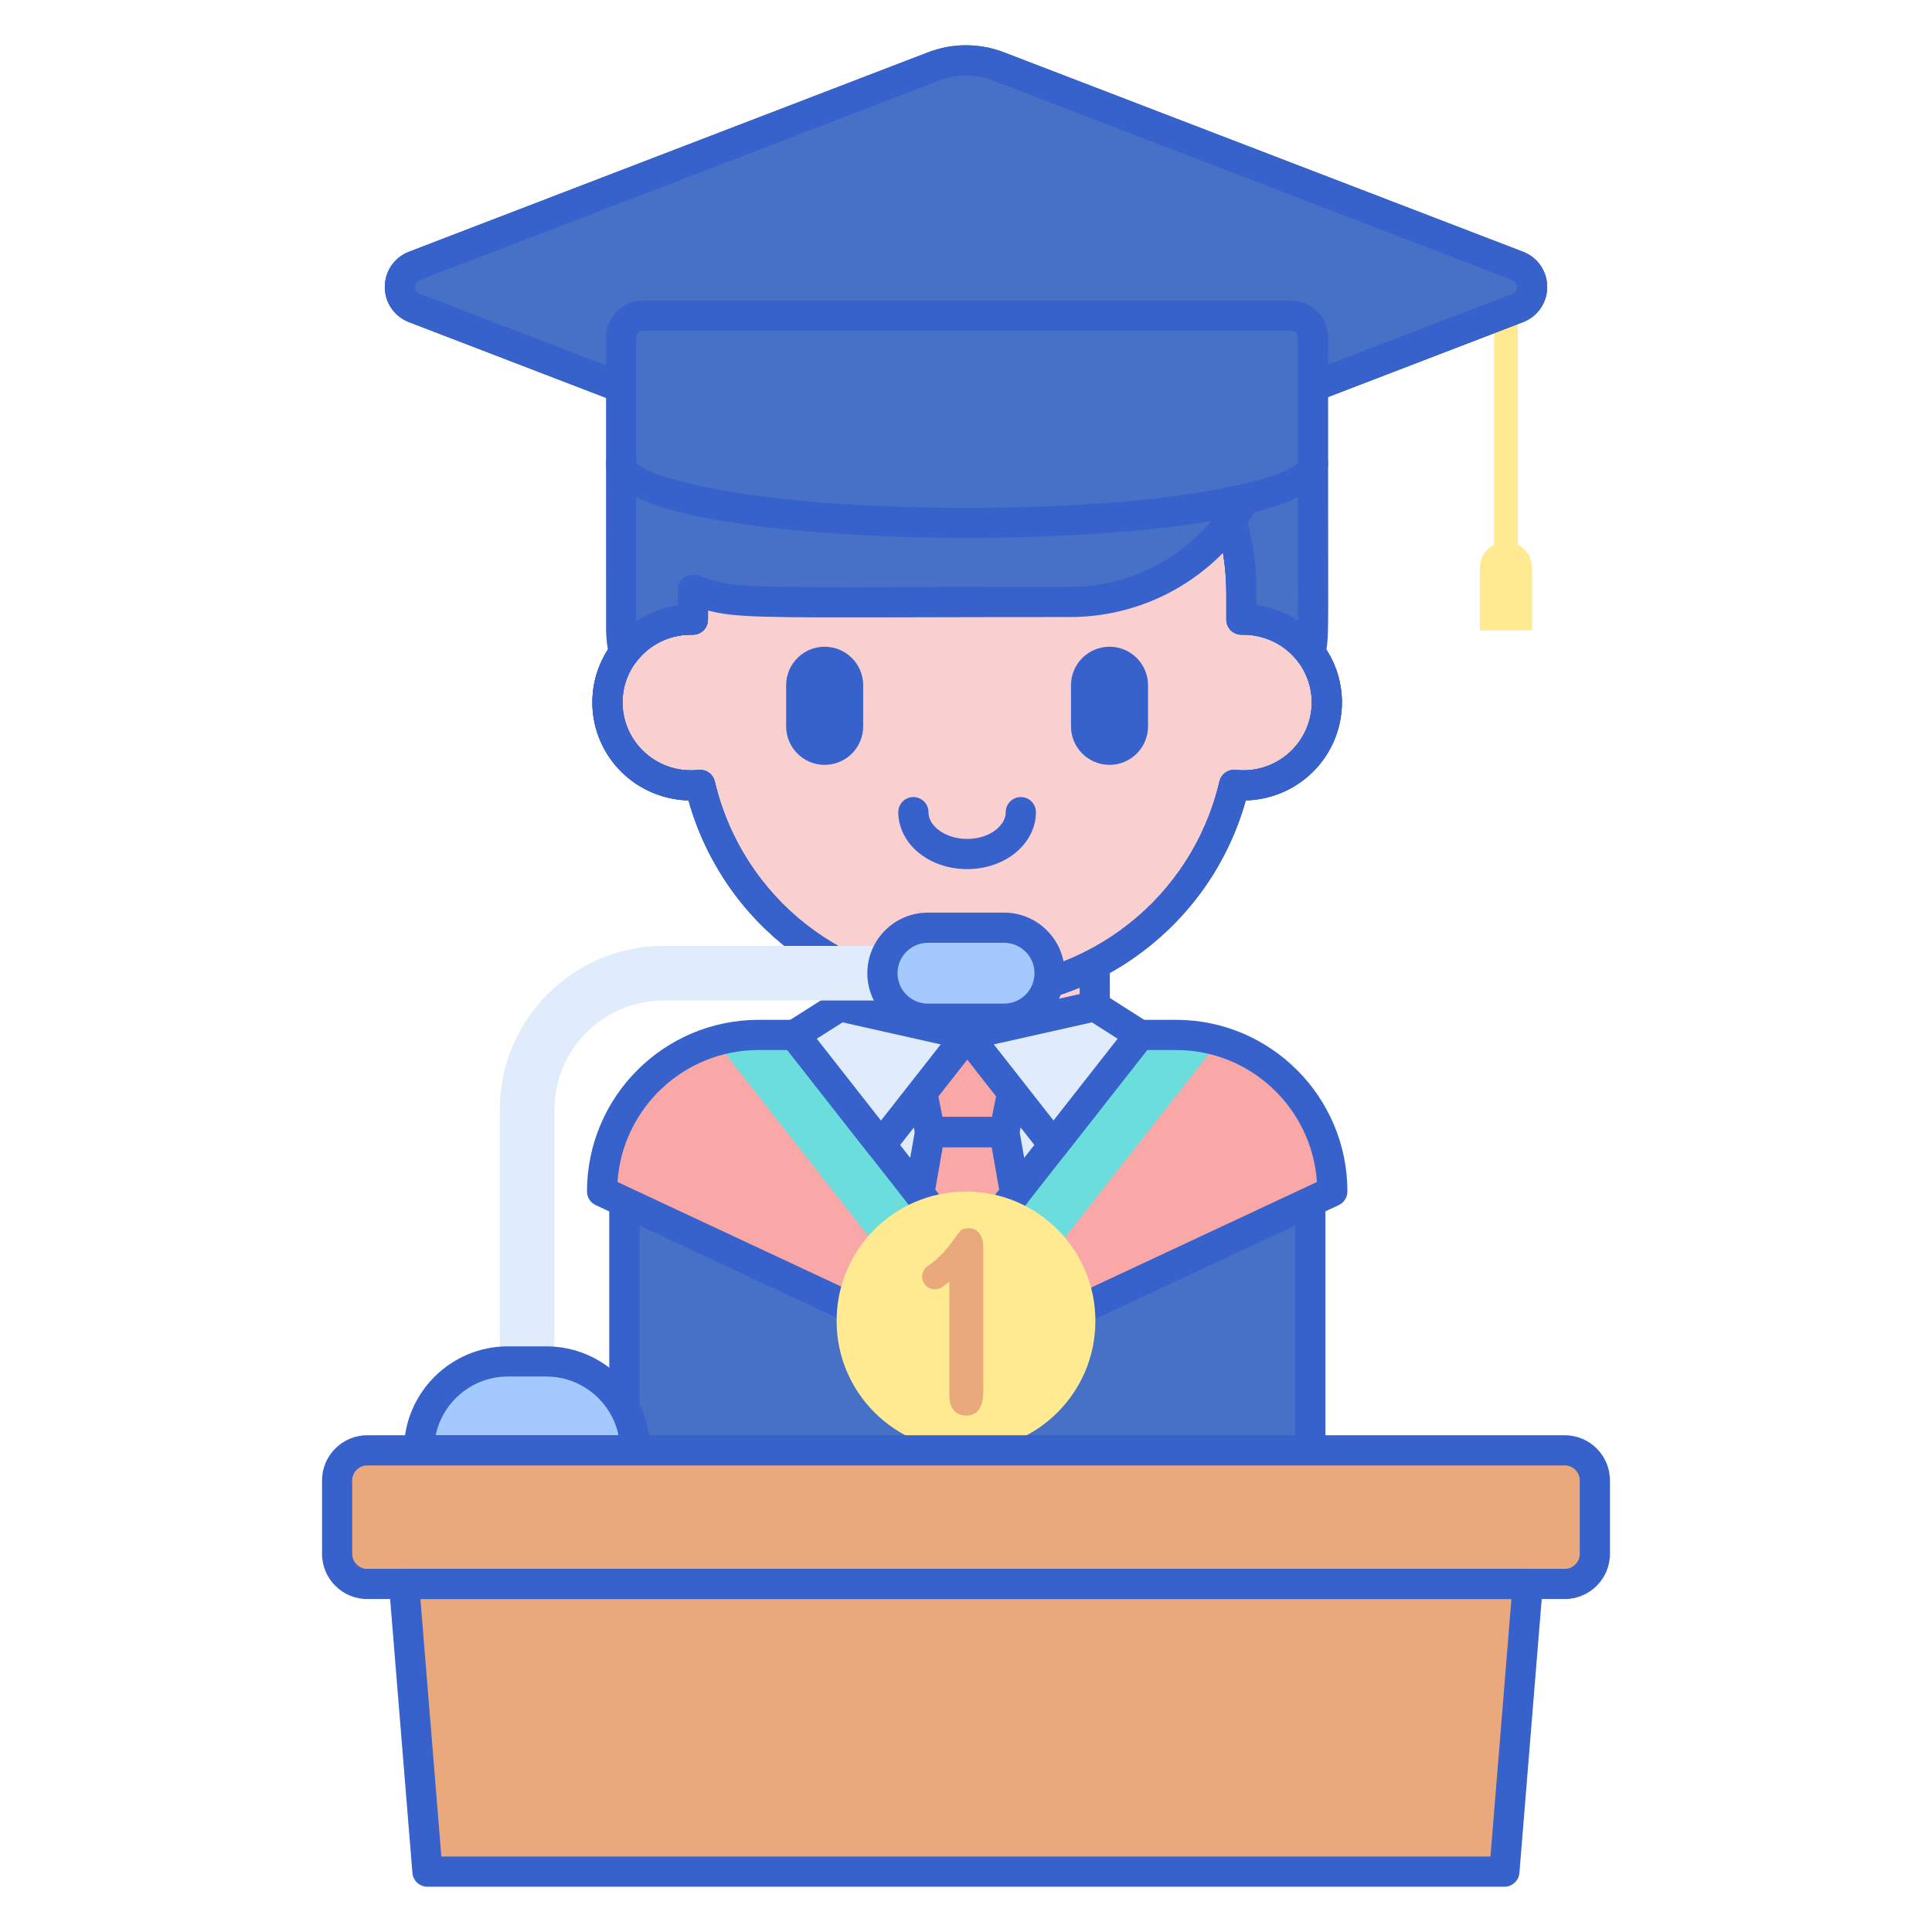 <?xml version="1.0" encoding="utf-8"?>
<!-- Generator: Adobe Illustrator 22.1.0, SVG Export Plug-In . SVG Version: 6.00 Build 0)  -->
<svg version="1.1" id="Layer_1" xmlns="http://www.w3.org/2000/svg" xmlns:xlink="http://www.w3.org/1999/xlink" x="0px" y="0px"
	 viewBox="0 0 256 256" style="enable-background:new 0 0 256 256;" xml:space="preserve">
<style type="text/css">
	.st0{fill:#E0EBFC;}
	.st1{fill:#3762CC;}
	.st2{fill:#4671C6;}
	.st3{fill:#6BDDDD;}
	.st4{fill:#F9A7A7;}
	.st5{fill:#A4C9FF;}
	.st6{fill:#FFEA92;}
	.st7{fill:#F9CFCF;}
	.st8{fill:#FFE164;}
	.st9{fill:#FFDC85;}
	.st10{fill:#FFEA94;}
	.st11{fill:#B9BEFC;}
	.st12{fill:#EAA97D;}
</style>
<g>
	<g>
		<path class="st2" d="M173.624,192.178c0-11.705,0-21.225,0-34.003c0-10.757-8.72-19.478-19.478-19.478h-51.94
			c-10.757,0-19.477,8.72-19.477,19.478c0,12.726,0,22.287,0,34.003H173.624z"/>
	</g>
	<g>
		<path class="st1" d="M173.624,194.178H82.729c-1.104,0-2-0.896-2-2v-34.003c0-11.843,9.635-21.478,21.478-21.478h51.94
			c11.843,0,21.478,9.635,21.478,21.478v34.003C175.624,193.283,174.729,194.178,173.624,194.178z M84.729,190.178h86.895v-32.003
			c0-9.637-7.841-17.478-17.478-17.478h-51.94c-9.637,0-17.478,7.841-17.478,17.478V190.178z"/>
	</g>
	<g>
		<path class="st4" d="M176.54,157.873c0-11.799-9.549-20.741-20.708-20.741h-55.309c-11.455,0-20.741,9.286-20.741,20.741l0,0
			l48.379,22.618L176.54,157.873z"/>
	</g>
	<g>
		<path class="st3" d="M155.833,137.132h-4.803l-22.869,29.161l-22.869-29.161h-4.771c-1.987,0-3.903,0.296-5.722,0.818
			l33.362,42.541h0l33.367-42.547C159.706,137.423,157.797,137.132,155.833,137.132z"/>
	</g>
	<g>
		<path class="st1" d="M128.16,182.491c-0.29,0-0.579-0.063-0.847-0.188l-48.379-22.618c-0.703-0.329-1.153-1.036-1.153-1.812
			c0-12.539,10.202-22.741,22.741-22.741h55.309c12.521,0,22.709,10.202,22.709,22.741c0,0.776-0.449,1.483-1.153,1.812
			l-48.38,22.618C128.739,182.429,128.45,182.491,128.16,182.491z M81.822,156.62l46.338,21.664l46.339-21.664
			c-0.646-9.751-8.772-17.487-18.668-17.487h-55.309C90.609,139.132,82.469,146.868,81.822,156.62z M176.54,157.873h0.01H176.54z"/>
	</g>
	<g>
		<polygon class="st0" points="128.16,137.132 105.291,137.132 128.16,166.293 151.029,137.132 		"/>
	</g>
	<g>
		<path class="st4" d="M128.168,137.143l-5.981,7.625c0.176,0.82,0.011,0.011,1.054,5.234c3.56,0,6.277,0,9.837,0
			c1.062-5.318,0.882-4.432,1.058-5.25L128.168,137.143z"/>
	</g>
	<g>
		<path class="st4" d="M121.798,158.181l6.362,8.112l6.362-8.112l-1.443-8.179c-3.564,0-6.285,0-9.837,0L121.798,158.181z"/>
	</g>
	<g>
		<path class="st1" d="M133.079,152.002h-9.837c-0.954,0-1.774-0.673-1.961-1.608l-0.5-2.509c-0.419-2.097-0.418-2.097-0.501-2.479
			l-0.047-0.219c-0.125-0.581,0.016-1.186,0.382-1.653l5.981-7.625c0.759-0.967,2.39-0.967,3.147,0l5.968,7.609
			c0.367,0.467,0.507,1.074,0.382,1.654l-0.051,0.238c-0.078,0.357-0.078,0.357-0.522,2.585l-0.479,2.398
			C134.854,151.329,134.033,152.002,133.079,152.002z M124.882,148.002h6.557l0.158-0.79c0.209-1.05,0.322-1.618,0.392-1.96
			l-3.82-4.869l-3.833,4.886c0.066,0.328,0.172,0.86,0.366,1.832L124.882,148.002z"/>
	</g>
	<g>
		<path class="st1" d="M128.16,168.293L128.16,168.293c-0.614,0-1.195-0.282-1.574-0.766l-6.362-8.112
			c-0.351-0.447-0.495-1.022-0.396-1.582l1.443-8.179c0.169-0.956,0.999-1.652,1.97-1.652h9.837c0.971,0,1.801,0.697,1.97,1.652
			l1.443,8.179c0.099,0.56-0.045,1.135-0.396,1.582l-6.363,8.112C129.354,168.011,128.774,168.293,128.16,168.293z M123.923,157.649
			l4.237,5.403l4.237-5.403l-0.996-5.647h-6.482L123.923,157.649z"/>
	</g>
	<g>
		<polygon class="st0" points="105.291,137.137 105.295,137.137 116.733,151.722 128.177,137.132 111.277,133.334 		"/>
	</g>
	<g>
		<polygon class="st0" points="145.06,133.334 128.16,137.132 139.595,151.712 151.026,137.137 151.029,137.137 		"/>
	</g>
	<g>
		<path class="st7" d="M111.261,127.681c0,1.151,0,4.491,0,5.663l0.016-0.01l16.891,3.796l16.891-3.796c0-2.065,0-3.585,0-5.664
			C134.502,133.186,121.829,133.194,111.261,127.681z"/>
	</g>
	<g>
		<path class="st1" d="M128.168,139.13c-0.147,0-0.294-0.016-0.438-0.049l-16.757-3.766c-0.23-0.034-0.457-0.108-0.667-0.223
			c-0.64-0.351-1.045-1.018-1.045-1.748v-5.663c0-0.699,0.365-1.348,0.963-1.71c0.598-0.362,1.342-0.386,1.961-0.063
			c10.003,5.218,21.946,5.213,31.948-0.01c0.618-0.324,1.364-0.301,1.962,0.062c0.599,0.362,0.964,1.011,0.964,1.71v5.664
			c0,0.936-0.648,1.746-1.562,1.951l-16.891,3.796C128.462,139.114,128.315,139.13,128.168,139.13z M113.261,131.73l14.908,3.351
			l14.891-3.347v-0.915c-9.522,3.998-20.275,4-29.799,0.009V131.73z"/>
	</g>
	<g>
		<path class="st1" d="M128.16,168.293c-0.614,0-1.195-0.282-1.574-0.766l-22.869-29.161c-0.472-0.603-0.56-1.421-0.225-2.109
			c0.335-0.688,1.033-1.125,1.798-1.125h45.738c0.766,0,1.464,0.437,1.799,1.125c0.334,0.688,0.247,1.507-0.225,2.109
			l-22.869,29.161C129.354,168.011,128.774,168.293,128.16,168.293z M109.401,139.132l18.759,23.92l18.759-23.92H109.401z"/>
	</g>
	<g>
		<polygon class="st0" points="145.06,133.334 128.16,137.132 139.595,151.712 151.026,137.137 151.029,137.137 		"/>
	</g>
	<g>
		<path class="st1" d="M139.596,153.712c-0.614,0-1.194-0.282-1.573-0.766l-11.436-14.58c-0.423-0.54-0.541-1.259-0.31-1.906
			c0.23-0.646,0.776-1.129,1.445-1.28l16.899-3.798c0.517-0.117,1.064-0.022,1.513,0.264l5.97,3.803
			c0.75,0.478,1.095,1.393,0.846,2.247c-0.084,0.288-0.229,0.546-0.418,0.761l-11.361,14.489
			C140.79,153.43,140.21,153.712,139.596,153.712z M131.687,138.389l7.908,10.082l8.496-10.834l-3.405-2.169L131.687,138.389z"/>
	</g>
	<g>
		<polygon class="st0" points="105.291,137.137 105.295,137.137 116.733,151.722 128.177,137.132 111.277,133.334 		"/>
	</g>
	<g>
		<path class="st1" d="M116.733,153.722L116.733,153.722c-0.614,0-1.195-0.282-1.574-0.766l-11.397-14.534
			c-0.175-0.208-0.31-0.454-0.39-0.728c-0.248-0.854,0.096-1.77,0.847-2.247l5.986-3.803c0.448-0.286,0.992-0.381,1.511-0.263
			l16.9,3.798c0.67,0.15,1.215,0.633,1.445,1.28s0.113,1.366-0.311,1.906l-11.443,14.59
			C117.927,153.44,117.347,153.722,116.733,153.722z M108.23,137.639l8.503,10.842l7.916-10.092l-13-2.922L108.23,137.639z"/>
	</g>
	<g>
		<circle class="st6" cx="128" cy="175.033" r="17.145"/>
	</g>
	<g>
		<path class="st12" d="M129.765,163.427c-0.353-0.452-0.822-0.679-1.407-0.679c-0.519,0-0.872,0.099-1.059,0.298
			c-0.188,0.199-0.59,0.729-1.208,1.589c-0.618,0.861-1.327,1.639-2.127,2.334c-0.299,0.259-0.636,0.514-1.01,0.764
			c-0.754,0.503-0.993,1.504-0.529,2.283h0c0.513,0.861,1.652,1.091,2.46,0.499c0.291-0.213,0.593-0.44,0.909-0.682v15.062
			c0,0.883,0.204,1.55,0.612,2.003c0.408,0.452,0.949,0.679,1.622,0.679c1.512,0,2.268-1.109,2.268-3.327v-18.952
			C130.295,164.504,130.118,163.88,129.765,163.427z"/>
	</g>
	<g>
		<path class="st2" d="M164.493,78.701v3.403c3.768-0.076,7.064,1.694,9.114,4.423c0.511-2.218,0.374-1.253,0.374-25.122h-13.949
			C162.874,66.539,164.493,72.432,164.493,78.701z"/>
	</g>
	<g>
		<path class="st1" d="M173.606,88.527c-0.621,0-1.217-0.29-1.599-0.799c-1.776-2.364-4.52-3.687-7.475-3.625
			c-0.537,0.008-1.057-0.195-1.44-0.571c-0.384-0.376-0.601-0.891-0.601-1.429v-3.403c0-5.705-1.456-11.351-4.211-16.327
			c-0.343-0.62-0.333-1.375,0.027-1.984c0.359-0.61,1.015-0.984,1.723-0.984h13.949c1.104,0,2,0.896,2,2
			c0,5.056,0.006,8.997,0.011,12.09c0.019,11.515,0.019,11.515-0.413,13.382l-0.022,0.099c-0.175,0.758-0.773,1.346-1.534,1.508
			C173.883,88.513,173.744,88.527,173.606,88.527z M166.492,80.222c1.972,0.27,3.85,0.982,5.491,2.07
			c0.02-1.681,0.015-4.34,0.008-8.791c-0.004-2.674-0.009-5.982-0.011-10.096h-8.725c2.124,4.797,3.236,10.024,3.236,15.296V80.222z
			"/>
	</g>
	<g>
		<path class="st7" d="M164.493,82.104v-3.403c0-19.891-16.271-36.016-36.343-36.016l0,0c-20.072,0-36.343,16.125-36.343,36.016
			v3.403c-6.311-0.128-11.317,4.899-11.317,10.976c0,6.489,5.665,11.622,12.277,10.923c3.751,15.935,18.164,27.806,35.383,27.806
			c17.22,0,31.633-11.873,35.383-27.806c6.603,0.698,12.277-4.425,12.277-10.923C175.81,87,170.799,81.976,164.493,82.104z"/>
	</g>
	<g>
		<path class="st1" d="M128.157,115.163C128.157,115.163,128.157,115.163,128.157,115.163c-2.756,0-5.329-1-7.057-2.742
			c-1.337-1.349-2.073-3.055-2.073-4.806c0-1.104,0.896-2,2-2s2,0.896,2,2c0,0.698,0.316,1.386,0.914,1.989
			c0.968,0.976,2.544,1.559,4.217,1.559l0,0c1.682,0,3.21-0.568,4.194-1.559c0.597-0.602,0.912-1.29,0.912-1.988
			c0-1.104,0.896-2,2-2s2,0.896,2,2c0,1.75-0.735,3.457-2.071,4.805C133.461,114.164,130.897,115.163,128.157,115.163z"/>
	</g>
	<g>
		<path class="st1" d="M147.017,101.347L147.017,101.347c-2.819,0-5.104-2.285-5.104-5.104v-5.444c0-2.819,2.285-5.104,5.104-5.104
			l0,0c2.819,0,5.104,2.285,5.104,5.104v5.444C152.121,99.062,149.836,101.347,147.017,101.347z"/>
	</g>
	<g>
		<path class="st1" d="M109.272,101.347L109.272,101.347c-2.819,0-5.104-2.285-5.104-5.104v-5.444c0-2.819,2.285-5.104,5.104-5.104
			h0c2.819,0,5.104,2.285,5.104,5.104v5.444C114.376,99.062,112.091,101.347,109.272,101.347z"/>
	</g>
	<g>
		<path class="st1" d="M128.149,133.809c-17.355,0-32.305-11.328-36.917-27.749c-3.113-0.083-6.118-1.264-8.445-3.357
			c-2.731-2.458-4.298-5.966-4.298-9.624c0-3.501,1.383-6.785,3.894-9.246c2.041-2,4.624-3.249,7.423-3.618v-1.516
			c0-20.962,17.201-38.016,38.343-38.016s38.343,17.054,38.343,38.016v1.516c2.8,0.369,5.382,1.618,7.424,3.619
			c2.511,2.46,3.894,5.744,3.894,9.245c0,3.658-1.566,7.165-4.297,9.622c-2.327,2.094-5.333,3.275-8.446,3.358
			C160.454,122.481,145.504,133.809,128.149,133.809z M92.768,102.003c0.918,0,1.731,0.63,1.945,1.542
			c3.64,15.464,17.389,26.264,33.437,26.264c16.047,0,29.797-10.8,33.436-26.264c0.231-0.981,1.166-1.643,2.157-1.531
			c2.629,0.278,5.147-0.534,7.095-2.285c1.889-1.7,2.973-4.124,2.973-6.649c0-2.417-0.957-4.686-2.693-6.388
			c-1.755-1.72-4.132-2.635-6.583-2.589c-0.537,0.009-1.057-0.195-1.44-0.571c-0.384-0.376-0.601-0.891-0.601-1.429v-3.403
			c0-18.756-15.406-34.016-34.343-34.016c-18.937,0-34.343,15.259-34.343,34.016v3.403c0,0.538-0.216,1.052-0.6,1.429
			c-0.384,0.375-0.91,0.58-1.44,0.571c-2.473-0.06-4.828,0.869-6.583,2.588c-1.737,1.703-2.694,3.971-2.694,6.389
			c0,2.525,1.084,4.949,2.974,6.65c1.945,1.751,4.464,2.561,7.093,2.284C92.627,102.006,92.698,102.003,92.768,102.003z"/>
	</g>
	<g>
		<path class="st1" d="M128.149,133.809c-17.355,0-32.305-11.328-36.917-27.749c-3.113-0.083-6.118-1.264-8.445-3.357
			c-2.731-2.458-4.298-5.966-4.298-9.624c0-3.501,1.383-6.785,3.894-9.246c2.041-2,4.624-3.249,7.423-3.618v-1.516
			c0-20.962,17.201-38.016,38.343-38.016s38.343,17.054,38.343,38.016v1.516c2.8,0.369,5.382,1.618,7.424,3.619
			c2.511,2.46,3.894,5.744,3.894,9.245c0,3.658-1.566,7.165-4.297,9.622c-2.327,2.094-5.333,3.275-8.446,3.358
			C160.454,122.481,145.504,133.809,128.149,133.809z M92.768,102.003c0.918,0,1.731,0.63,1.945,1.542
			c3.64,15.464,17.389,26.264,33.437,26.264c16.047,0,29.797-10.8,33.436-26.264c0.231-0.981,1.166-1.643,2.157-1.531
			c2.629,0.278,5.147-0.534,7.095-2.285c1.889-1.7,2.973-4.124,2.973-6.649c0-2.417-0.957-4.686-2.693-6.388
			c-1.755-1.72-4.132-2.635-6.583-2.589c-0.537,0.009-1.057-0.195-1.44-0.571c-0.384-0.376-0.601-0.891-0.601-1.429v-3.403
			c0-18.756-15.406-34.016-34.343-34.016c-18.937,0-34.343,15.259-34.343,34.016v3.403c0,0.538-0.216,1.052-0.6,1.429
			c-0.384,0.375-0.91,0.58-1.44,0.571c-2.473-0.06-4.828,0.869-6.583,2.588c-1.737,1.703-2.694,3.971-2.694,6.389
			c0,2.525,1.084,4.949,2.974,6.65c1.945,1.751,4.464,2.561,7.093,2.284C92.627,102.006,92.698,102.003,92.768,102.003z"/>
	</g>
	<g>
		<path class="st1" d="M128.149,133.809c-17.355,0-32.305-11.328-36.917-27.749c-3.113-0.083-6.118-1.264-8.445-3.357
			c-2.731-2.458-4.298-5.966-4.298-9.624c0-3.501,1.383-6.785,3.894-9.246c2.041-2,4.624-3.249,7.423-3.618v-1.516
			c0-20.962,17.201-38.016,38.343-38.016s38.343,17.054,38.343,38.016v1.516c2.8,0.369,5.382,1.618,7.424,3.619
			c2.511,2.46,3.894,5.744,3.894,9.245c0,3.658-1.566,7.165-4.297,9.622c-2.327,2.094-5.333,3.275-8.446,3.358
			C160.454,122.481,145.504,133.809,128.149,133.809z M92.768,102.003c0.918,0,1.731,0.63,1.945,1.542
			c3.64,15.464,17.389,26.264,33.437,26.264c16.047,0,29.797-10.8,33.436-26.264c0.231-0.981,1.166-1.643,2.157-1.531
			c2.629,0.278,5.147-0.534,7.095-2.285c1.889-1.7,2.973-4.124,2.973-6.649c0-2.417-0.957-4.686-2.693-6.388
			c-1.755-1.72-4.132-2.635-6.583-2.589c-0.537,0.009-1.057-0.195-1.44-0.571c-0.384-0.376-0.601-0.891-0.601-1.429v-3.403
			c0-18.756-15.406-34.016-34.343-34.016c-18.937,0-34.343,15.259-34.343,34.016v3.403c0,0.538-0.216,1.052-0.6,1.429
			c-0.384,0.375-0.91,0.58-1.44,0.571c-2.473-0.06-4.828,0.869-6.583,2.588c-1.737,1.703-2.694,3.971-2.694,6.389
			c0,2.525,1.084,4.949,2.974,6.65c1.945,1.751,4.464,2.561,7.093,2.284C92.627,102.006,92.698,102.003,92.768,102.003z"/>
	</g>
	<g>
		<path class="st2" d="M96.267,61.405H82.306c-0.001,0-0.001,0-0.002,0v3.841h0.002c0,3.698,0,14.317,0,18.087
			c0,1.104,0.138,2.174,0.377,3.205c2.049-2.735,5.348-4.512,9.124-4.435c0-5.22,0.002-2.962,0.019-3.979
			c5.84,2.122,5.237,1.638,49.962,1.638c10.024,0,18.744-5.589,23.212-13.82c0-1.692,0-2.854,0-4.538
			C156.188,61.405,118.211,61.405,96.267,61.405z"/>
	</g>
	<g>
		<path class="st1" d="M82.683,88.539c-0.137,0-0.275-0.014-0.413-0.043c-0.761-0.161-1.36-0.749-1.536-1.507
			c-0.284-1.23-0.428-2.46-0.428-3.655l-0.002-21.928c0-0.531,0.21-1.04,0.585-1.415c0.375-0.375,0.884-0.586,1.415-0.586h82.695
			c1.104,0,2,0.896,2,2v4.538c0,0.333-0.083,0.661-0.242,0.954c-4.979,9.169-14.546,14.866-24.97,14.866
			c-8.279,0-15.005,0.017-20.506,0.03c-19.787,0.048-23.948,0.059-27.475-0.904c0,0.351,0,0.753,0,1.215
			c0,0.538-0.216,1.052-0.6,1.429c-0.384,0.375-0.91,0.579-1.44,0.571c-2.959-0.059-5.707,1.264-7.482,3.634
			C83.901,88.248,83.305,88.539,82.683,88.539z M84.305,63.405l-0.001,1.842l0.002,17.051c1.644-1.091,3.526-1.806,5.501-2.076
			c0.002-1.007,0.01-1.568,0.031-1.912l-0.018-0.001l0.005-0.216c0.01-0.646,0.333-1.249,0.865-1.615
			c0.533-0.367,1.21-0.453,1.817-0.233c4.384,1.592,4.655,1.606,28.764,1.548c5.503-0.014,12.232-0.03,20.516-0.03
			c8.789,0,16.871-4.714,21.212-12.338v-2.02H84.305z"/>
	</g>
	<g>
		<path class="st6" d="M201.124,72.173c0-11.798,0-20.984,0-31.367c-0.013,0.005-0.024,0.013-0.037,0.018l-3.109,1.194
			c0,10.303,0,23.545,0,30.155c-1.119,0.573-1.887,1.736-1.887,3.079v8.283h6.92v-8.283
			C203.012,73.908,202.244,72.745,201.124,72.173z"/>
	</g>
	<g>
		<path class="st2" d="M123.696,8.798L54.913,35.222c-2.566,0.986-2.566,4.616,0,5.601l68.784,26.424
			c2.77,1.064,5.837,1.064,8.607,0l68.784-26.424c2.566-0.986,2.566-4.616,0-5.601L132.304,8.798
			C129.533,7.734,126.467,7.734,123.696,8.798z"/>
	</g>
	<g>
		<path class="st1" d="M128,70.046c-1.701,0-3.402-0.311-5.021-0.933L54.195,42.69c-1.948-0.749-3.207-2.581-3.207-4.668
			s1.259-3.919,3.207-4.667l68.784-26.424c3.238-1.243,6.804-1.243,10.042,0l68.782,26.423c1.949,0.749,3.208,2.581,3.208,4.668
			s-1.259,3.919-3.208,4.668l-68.783,26.423C131.402,69.735,129.701,70.046,128,70.046z M128,9.999c-1.215,0-2.43,0.222-3.586,0.667
			l0,0L55.63,37.089c-0.579,0.222-0.642,0.727-0.642,0.934s0.063,0.711,0.642,0.934l68.784,26.423c2.313,0.889,4.86,0.889,7.172,0
			l68.784-26.423c0.579-0.222,0.642-0.727,0.642-0.934s-0.063-0.711-0.642-0.934l-68.783-26.423
			C130.43,10.221,129.215,9.999,128,9.999z M123.696,8.798h0.01H123.696z"/>
	</g>
	<g>
		<path class="st1" d="M128,70.046c-1.701,0-3.402-0.311-5.021-0.933L54.195,42.69c-1.948-0.749-3.207-2.581-3.207-4.668
			s1.259-3.919,3.207-4.667l68.784-26.424c3.238-1.243,6.804-1.243,10.042,0l68.782,26.423c1.949,0.749,3.208,2.581,3.208,4.668
			s-1.259,3.919-3.208,4.668l-68.783,26.423C131.402,69.735,129.701,70.046,128,70.046z M128,9.999c-1.215,0-2.43,0.222-3.586,0.667
			l0,0L55.63,37.089c-0.579,0.222-0.642,0.727-0.642,0.934s0.063,0.711,0.642,0.934l68.784,26.423c2.313,0.889,4.86,0.889,7.172,0
			l68.784-26.423c0.579-0.222,0.642-0.727,0.642-0.934s-0.063-0.711-0.642-0.934l-68.783-26.423
			C130.43,10.221,129.215,9.999,128,9.999z M123.696,8.798h0.01H123.696z"/>
	</g>
	<g>
		<path class="st2" d="M171.114,41.831H85.171c-1.583,0-2.867,1.284-2.867,2.867v16.707h0c0,4.358,20.523,7.89,45.838,7.89
			c25.316,0,45.838-3.533,45.838-7.89h0.001V44.698C173.982,43.114,172.698,41.831,171.114,41.831z"/>
	</g>
	<g>
		<path class="st1" d="M128.142,71.295c-4.896,0-47.838-0.277-47.838-9.891V44.698c0-2.684,2.184-4.867,4.867-4.867h85.943
			c2.684,0,4.867,2.184,4.867,4.867v16.707C175.979,71.018,133.038,71.295,128.142,71.295z M84.304,61.262
			c1.406,2.081,15.856,6.034,43.838,6.034c27.983,0,42.432-3.953,43.838-6.034l0.001-16.564c0-0.478-0.389-0.867-0.867-0.867H85.171
			c-0.478,0-0.867,0.389-0.867,0.867V61.262z"/>
	</g>
	<g>
		<path class="st0" d="M87.919,125.338c-0.002,0-0.005,0-0.007,0c-11.96,0.01-21.687,9.742-21.687,21.704
			c0,14.075,0,24.833,0,40.161h7.235c0-15.328,0-26.082,0-40.161c0-7.978,6.491-14.47,14.47-14.47c4.351,0,35.827,0,40.284,0v-7.235
			C96.653,125.338,102,125.338,87.919,125.338z"/>
	</g>
	<g>
		<path class="st5" d="M84.162,192.178H55.524v0c0-6.506,5.274-11.78,11.78-11.78h5.078
			C78.888,180.398,84.162,185.672,84.162,192.178L84.162,192.178z"/>
	</g>
	<g>
		<path class="st1" d="M84.162,194.178H55.524c-1.104,0-2-0.896-2-2c0-7.598,6.182-13.78,13.78-13.78h5.078
			c7.598,0,13.78,6.182,13.78,13.78C86.162,193.283,85.266,194.178,84.162,194.178z M57.729,190.178h24.227
			c-0.926-4.437-4.867-7.78-9.574-7.78h-5.078C62.596,182.398,58.655,185.742,57.729,190.178z"/>
	</g>
	<g>
		<path class="st5" d="M133.046,134.984h-10.092c-3.33,0-6.029-2.699-6.029-6.029v0c0-3.33,2.699-6.029,6.029-6.029h10.092
			c3.33,0,6.029,2.699,6.029,6.029v0C139.075,132.285,136.376,134.984,133.046,134.984z"/>
	</g>
	<g>
		<path class="st1" d="M133.046,136.984h-10.092c-4.427,0-8.029-3.602-8.029-8.029s3.602-8.029,8.029-8.029h10.092
			c4.428,0,8.029,3.602,8.029,8.029S137.474,136.984,133.046,136.984z M122.954,124.926c-2.222,0-4.029,1.807-4.029,4.029
			s1.807,4.029,4.029,4.029h10.092c2.222,0,4.029-1.808,4.029-4.029s-1.808-4.029-4.029-4.029H122.954z"/>
	</g>
	<g>
		<path class="st12" d="M207.339,209.882H48.661c-2.203,0-3.989-1.786-3.989-3.989v-9.726c0-2.203,1.786-3.989,3.989-3.989h158.678
			c2.203,0,3.989,1.786,3.989,3.989v9.726C211.328,208.096,209.542,209.882,207.339,209.882z"/>
	</g>
	<g>
		<path class="st12" d="M53.537,209.882L56.639,248c13.573,0,127.746,0,142.7,0l3.103-38.118
			C183.781,209.882,72.233,209.882,53.537,209.882z"/>
	</g>
	<g>
		<path class="st1" d="M207.339,211.882H48.661c-3.302,0-5.989-2.687-5.989-5.989v-9.726c0-3.302,2.687-5.989,5.989-5.989h158.678
			c3.303,0,5.989,2.687,5.989,5.989v9.726C213.328,209.195,210.642,211.882,207.339,211.882z M48.661,194.178
			c-1.097,0-1.989,0.892-1.989,1.989v9.726c0,1.097,0.893,1.989,1.989,1.989h158.678c1.097,0,1.989-0.893,1.989-1.989v-9.726
			c0-1.097-0.893-1.989-1.989-1.989H48.661z"/>
	</g>
	<g>
		<path class="st1" d="M199.339,250h-142.7c-1.042,0-1.909-0.799-1.993-1.838l-3.103-38.118c-0.045-0.557,0.145-1.107,0.523-1.518
			c0.378-0.411,0.912-0.645,1.47-0.645h148.905c0.559,0,1.092,0.233,1.471,0.645c0.378,0.411,0.568,0.961,0.522,1.518l-3.103,38.118
			C201.248,249.201,200.381,250,199.339,250z M58.483,246h139.012l2.777-34.118H55.706L58.483,246z"/>
	</g>
</g>
</svg>
